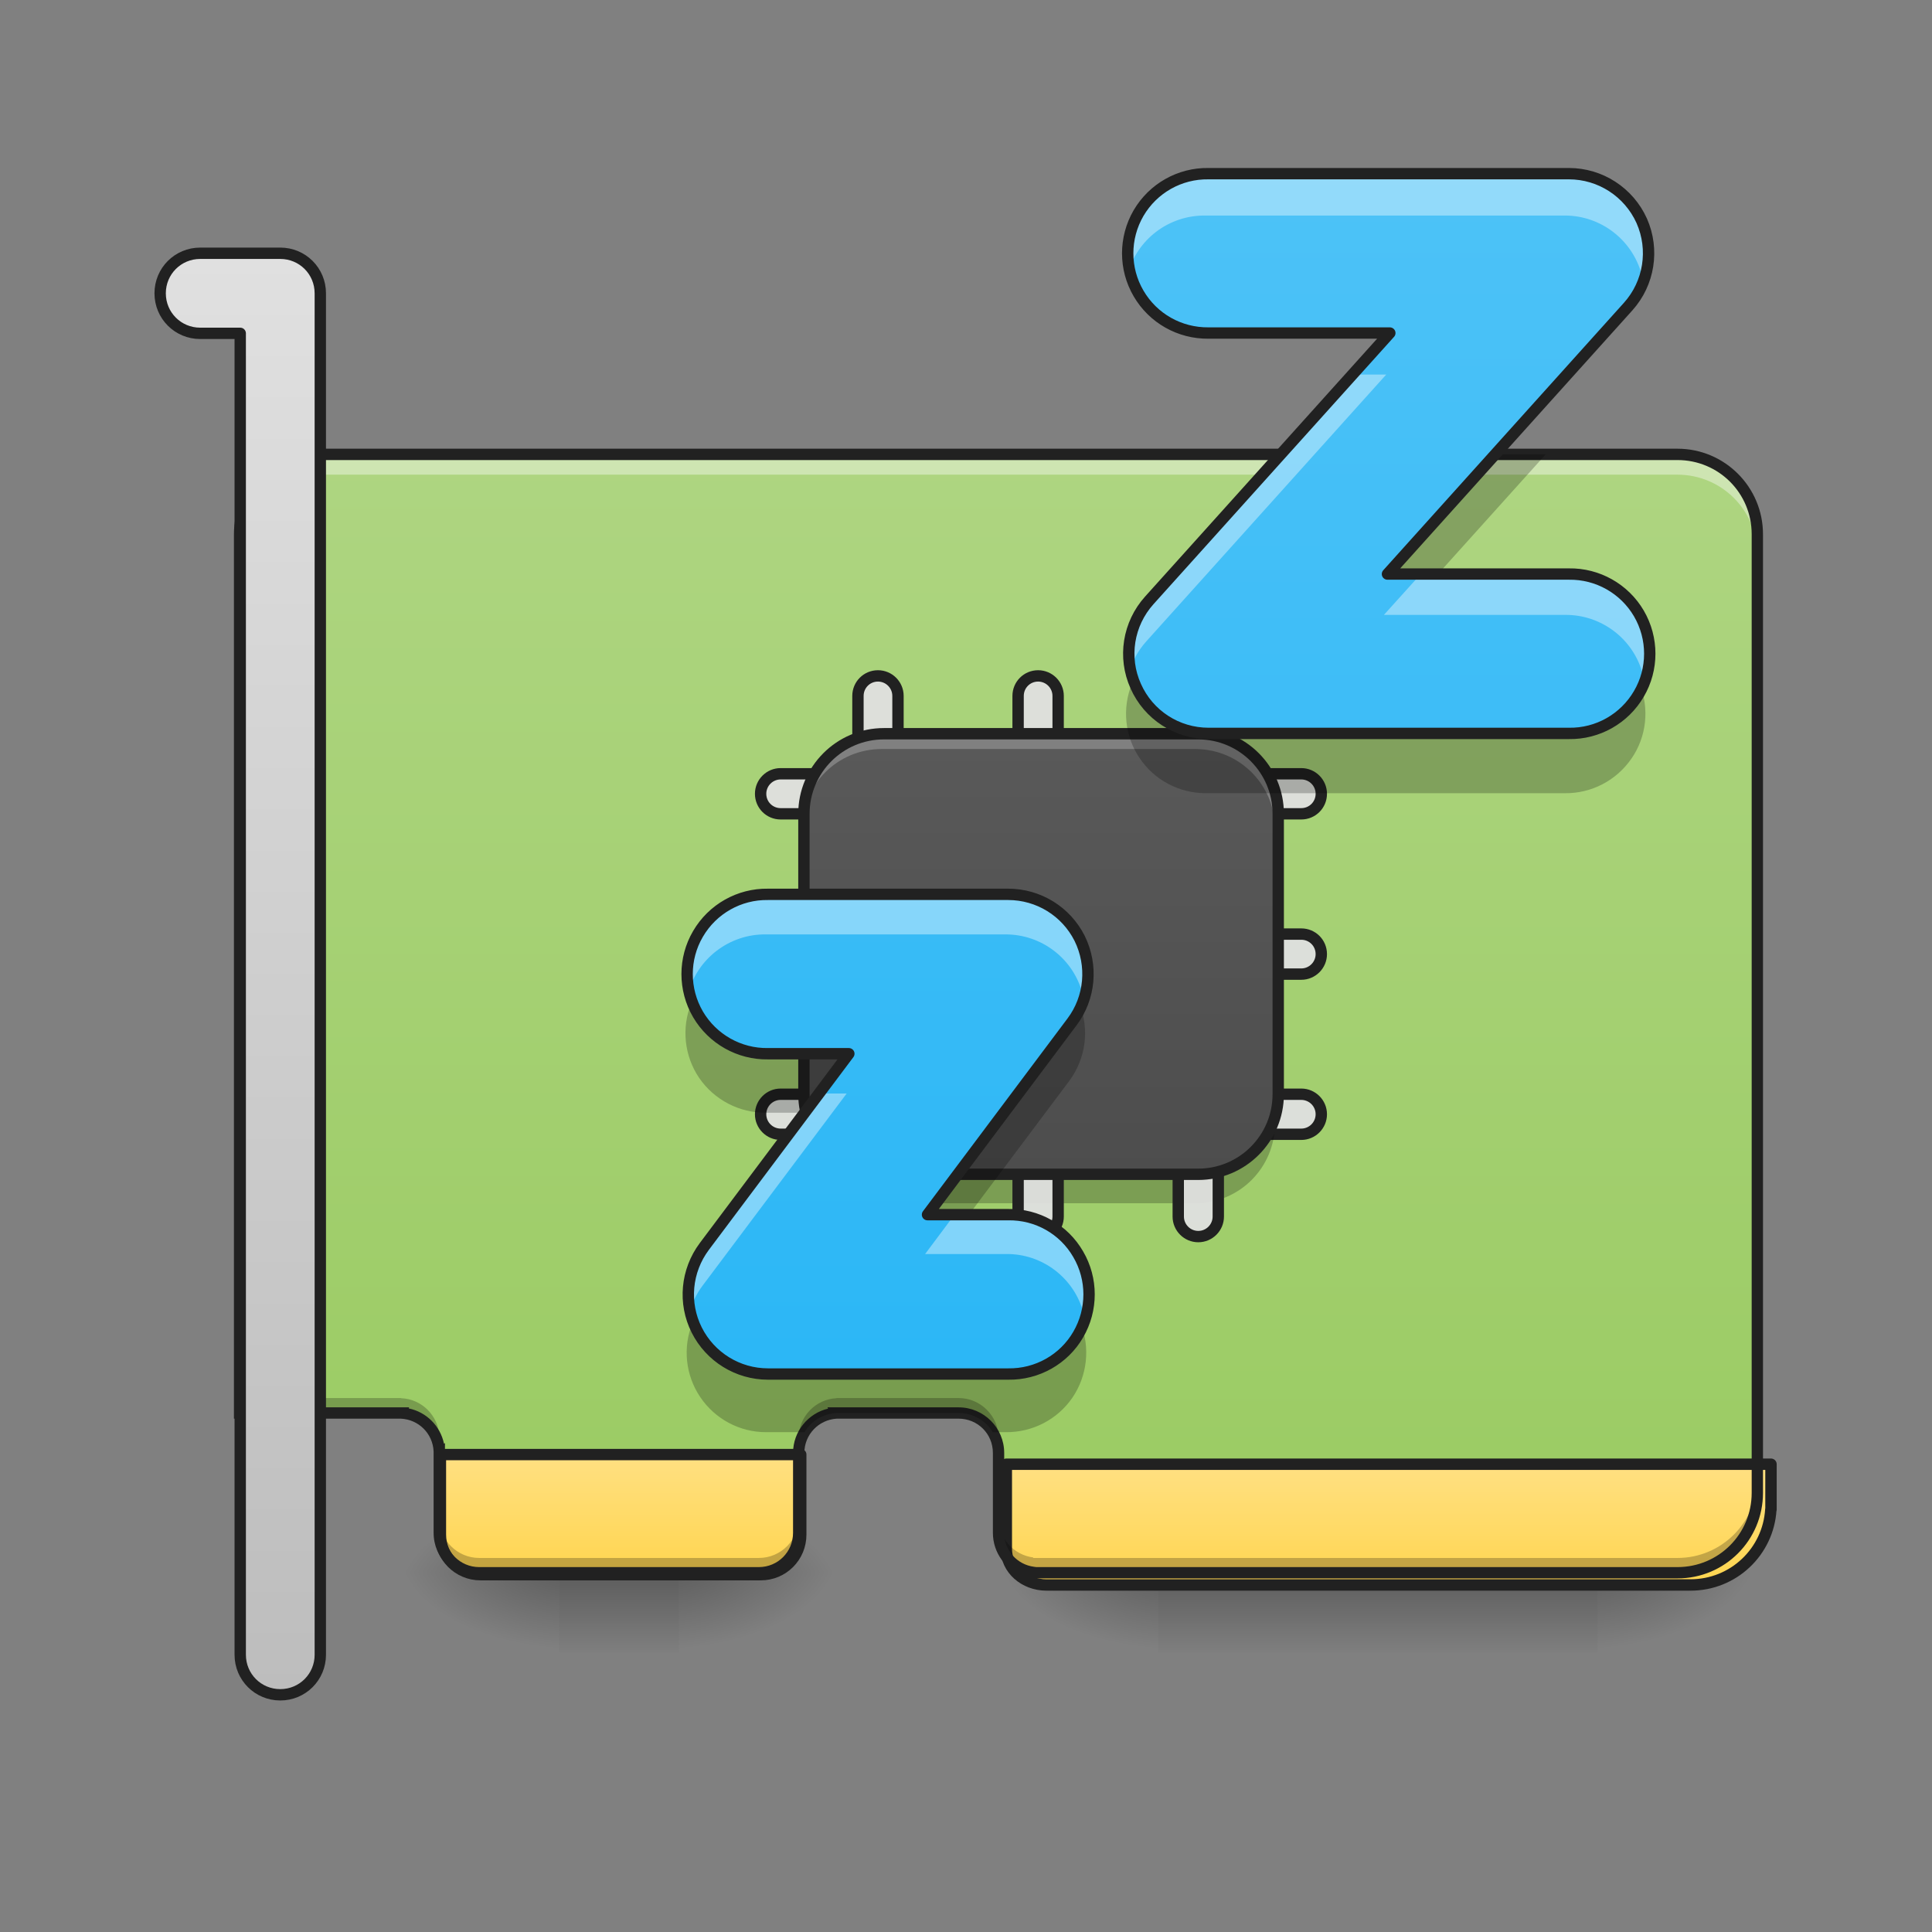 <?xml version="1.0" encoding="UTF-8"?>
<svg xmlns="http://www.w3.org/2000/svg" xmlns:xlink="http://www.w3.org/1999/xlink" width="48px" height="48px" viewBox="0 0 48 48" version="1.1">
<rect x="0" y="0" width="48" height="48" fill="#808080" stroke="none"/>
<defs>
<linearGradient id="linear0" gradientUnits="userSpaceOnUse" x1="349.25" y1="233.5" x2="349.25" y2="254.667" gradientTransform="matrix(0.094,0,0,0.094,-1.985,17.181)">
<stop offset="0" style="stop-color:rgb(0%,0%,0%);stop-opacity:0.275;"/>
<stop offset="1" style="stop-color:rgb(0%,0%,0%);stop-opacity:0;"/>
</linearGradient>
<radialGradient id="radial0" gradientUnits="userSpaceOnUse" cx="450.909" cy="189.579" fx="450.909" fy="189.579" r="21.167" gradientTransform="matrix(0,-0.117,-0.211,-0,79.188,92.416)">
<stop offset="0" style="stop-color:rgb(0%,0%,0%);stop-opacity:0.314;"/>
<stop offset="0.222" style="stop-color:rgb(0%,0%,0%);stop-opacity:0.275;"/>
<stop offset="1" style="stop-color:rgb(0%,0%,0%);stop-opacity:0;"/>
</radialGradient>
<radialGradient id="radial1" gradientUnits="userSpaceOnUse" cx="450.909" cy="189.579" fx="450.909" fy="189.579" r="21.167" gradientTransform="matrix(-0,0.117,0.211,0,-10.721,-14.268)">
<stop offset="0" style="stop-color:rgb(0%,0%,0%);stop-opacity:0.314;"/>
<stop offset="0.222" style="stop-color:rgb(0%,0%,0%);stop-opacity:0.275;"/>
<stop offset="1" style="stop-color:rgb(0%,0%,0%);stop-opacity:0;"/>
</radialGradient>
<radialGradient id="radial2" gradientUnits="userSpaceOnUse" cx="450.909" cy="189.579" fx="450.909" fy="189.579" r="21.167" gradientTransform="matrix(-0,-0.117,0.211,-0,-10.721,92.416)">
<stop offset="0" style="stop-color:rgb(0%,0%,0%);stop-opacity:0.314;"/>
<stop offset="0.222" style="stop-color:rgb(0%,0%,0%);stop-opacity:0.275;"/>
<stop offset="1" style="stop-color:rgb(0%,0%,0%);stop-opacity:0;"/>
</radialGradient>
<radialGradient id="radial3" gradientUnits="userSpaceOnUse" cx="450.909" cy="189.579" fx="450.909" fy="189.579" r="21.167" gradientTransform="matrix(0,0.117,-0.211,0,79.188,-14.268)">
<stop offset="0" style="stop-color:rgb(0%,0%,0%);stop-opacity:0.314;"/>
<stop offset="0.222" style="stop-color:rgb(0%,0%,0%);stop-opacity:0.275;"/>
<stop offset="1" style="stop-color:rgb(0%,0%,0%);stop-opacity:0;"/>
</radialGradient>
<linearGradient id="linear1" gradientUnits="userSpaceOnUse" x1="349.25" y1="233.5" x2="349.25" y2="254.667" gradientTransform="matrix(0.094,0,0,0.094,-16.869,17.181)">
<stop offset="0" style="stop-color:rgb(0%,0%,0%);stop-opacity:0.275;"/>
<stop offset="1" style="stop-color:rgb(0%,0%,0%);stop-opacity:0;"/>
</linearGradient>
<radialGradient id="radial4" gradientUnits="userSpaceOnUse" cx="450.909" cy="189.579" fx="450.909" fy="189.579" r="21.167" gradientTransform="matrix(0,-0.117,-0.211,-0,56.366,92.416)">
<stop offset="0" style="stop-color:rgb(0%,0%,0%);stop-opacity:0.314;"/>
<stop offset="0.222" style="stop-color:rgb(0%,0%,0%);stop-opacity:0.275;"/>
<stop offset="1" style="stop-color:rgb(0%,0%,0%);stop-opacity:0;"/>
</radialGradient>
<radialGradient id="radial5" gradientUnits="userSpaceOnUse" cx="450.909" cy="189.579" fx="450.909" fy="189.579" r="21.167" gradientTransform="matrix(-0,0.117,0.211,0,-25.605,-14.268)">
<stop offset="0" style="stop-color:rgb(0%,0%,0%);stop-opacity:0.314;"/>
<stop offset="0.222" style="stop-color:rgb(0%,0%,0%);stop-opacity:0.275;"/>
<stop offset="1" style="stop-color:rgb(0%,0%,0%);stop-opacity:0;"/>
</radialGradient>
<radialGradient id="radial6" gradientUnits="userSpaceOnUse" cx="450.909" cy="189.579" fx="450.909" fy="189.579" r="21.167" gradientTransform="matrix(-0,-0.117,0.211,-0,-25.605,92.416)">
<stop offset="0" style="stop-color:rgb(0%,0%,0%);stop-opacity:0.314;"/>
<stop offset="0.222" style="stop-color:rgb(0%,0%,0%);stop-opacity:0.275;"/>
<stop offset="1" style="stop-color:rgb(0%,0%,0%);stop-opacity:0;"/>
</radialGradient>
<radialGradient id="radial7" gradientUnits="userSpaceOnUse" cx="450.909" cy="189.579" fx="450.909" fy="189.579" r="21.167" gradientTransform="matrix(0,0.117,-0.211,0,56.366,-14.268)">
<stop offset="0" style="stop-color:rgb(0%,0%,0%);stop-opacity:0.314;"/>
<stop offset="0.222" style="stop-color:rgb(0%,0%,0%);stop-opacity:0.275;"/>
<stop offset="1" style="stop-color:rgb(0%,0%,0%);stop-opacity:0;"/>
</radialGradient>
<linearGradient id="linear2" gradientUnits="userSpaceOnUse" x1="211.667" y1="170" x2="211.667" y2="-94.583" gradientTransform="matrix(0.094,0,0,0.094,-0.992,20.158)">
<stop offset="0" style="stop-color:rgb(61.176%,80%,39.608%);stop-opacity:1;"/>
<stop offset="1" style="stop-color:rgb(68.235%,83.529%,50.588%);stop-opacity:1;"/>
</linearGradient>
<linearGradient id="linear3" gradientUnits="userSpaceOnUse" x1="298.685" y1="201.75" x2="298.685" y2="170" gradientTransform="matrix(2.25,0,0,1,-502.708,0)">
<stop offset="0" style="stop-color:rgb(100%,83.529%,30.98%);stop-opacity:1;"/>
<stop offset="1" style="stop-color:rgb(100%,87.843%,50.98%);stop-opacity:1;"/>
</linearGradient>
<linearGradient id="linear4" gradientUnits="userSpaceOnUse" x1="298.685" y1="201.75" x2="298.685" y2="170" gradientTransform="matrix(8.504,0,0,3.78,-1340,812.599)">
<stop offset="0" style="stop-color:rgb(100%,83.529%,30.98%);stop-opacity:1;"/>
<stop offset="1" style="stop-color:rgb(100%,87.843%,50.98%);stop-opacity:1;"/>
</linearGradient>
<linearGradient id="linear5" gradientUnits="userSpaceOnUse" x1="254" y1="201.75" x2="254" y2="-94.583" gradientTransform="matrix(0.094,0,0,0.094,0.992,20.158)">
<stop offset="0" style="stop-color:rgb(25.882%,25.882%,25.882%);stop-opacity:1;"/>
<stop offset="1" style="stop-color:rgb(38.039%,38.039%,38.039%);stop-opacity:1;"/>
</linearGradient>
<linearGradient id="linear6" gradientUnits="userSpaceOnUse" x1="84.667" y1="233.5" x2="84.667" y2="-147.5" gradientTransform="matrix(1,0,0,1,0,0)">
<stop offset="0" style="stop-color:rgb(74.118%,74.118%,74.118%);stop-opacity:1;"/>
<stop offset="1" style="stop-color:rgb(87.843%,87.843%,87.843%);stop-opacity:1;"/>
</linearGradient>
<linearGradient id="linear7" gradientUnits="userSpaceOnUse" x1="-1280" y1="1455.118" x2="-1280" y2="95.118" gradientTransform="matrix(0.025,0,0,0.025,61.701,0)">
<stop offset="0" style="stop-color:rgb(16.078%,71.373%,96.471%);stop-opacity:1;"/>
<stop offset="1" style="stop-color:rgb(30.98%,76.471%,96.863%);stop-opacity:1;"/>
</linearGradient>
</defs>
<g id="surface1">
<path style=" stroke:none;fill-rule:nonzero;fill:url(#linear0);" d="M 28.777 39.074 L 39.691 39.074 L 39.691 41.059 L 28.777 41.059 Z M 28.777 39.074 "/>
<path style=" stroke:none;fill-rule:nonzero;fill:url(#radial0);" d="M 39.691 39.074 L 43.66 39.074 L 43.66 37.09 L 39.691 37.09 Z M 39.691 39.074 "/>
<path style=" stroke:none;fill-rule:nonzero;fill:url(#radial1);" d="M 28.777 39.074 L 24.809 39.074 L 24.809 41.059 L 28.777 41.059 Z M 28.777 39.074 "/>
<path style=" stroke:none;fill-rule:nonzero;fill:url(#radial2);" d="M 28.777 39.074 L 24.809 39.074 L 24.809 37.09 L 28.777 37.09 Z M 28.777 39.074 "/>
<path style=" stroke:none;fill-rule:nonzero;fill:url(#radial3);" d="M 39.691 39.074 L 43.66 39.074 L 43.66 41.059 L 39.691 41.059 Z M 39.691 39.074 "/>
<path style=" stroke:none;fill-rule:nonzero;fill:url(#linear1);" d="M 13.891 39.074 L 16.867 39.074 L 16.867 41.059 L 13.891 41.059 Z M 13.891 39.074 "/>
<path style=" stroke:none;fill-rule:nonzero;fill:url(#radial4);" d="M 16.867 39.074 L 20.84 39.074 L 20.84 37.09 L 16.867 37.09 Z M 16.867 39.074 "/>
<path style=" stroke:none;fill-rule:nonzero;fill:url(#radial5);" d="M 13.891 39.074 L 9.922 39.074 L 9.922 41.059 L 13.891 41.059 Z M 13.891 39.074 "/>
<path style=" stroke:none;fill-rule:nonzero;fill:url(#radial6);" d="M 13.891 39.074 L 9.922 39.074 L 9.922 37.09 L 13.891 37.09 Z M 13.891 39.074 "/>
<path style=" stroke:none;fill-rule:nonzero;fill:url(#radial7);" d="M 16.867 39.074 L 20.84 39.074 L 20.84 41.059 L 16.867 41.059 Z M 16.867 39.074 "/>
<path style=" stroke:none;fill-rule:nonzero;fill:url(#linear2);" d="M 7.938 11.289 C 6.84 11.289 5.953 12.176 5.953 13.273 L 5.953 35.105 L 9.965 35.105 C 10.48 35.129 10.895 35.539 10.914 36.055 L 10.914 38.082 C 10.914 38.633 11.359 39.074 11.906 39.074 L 18.852 39.074 C 19.402 39.074 19.844 38.633 19.844 38.082 L 19.844 36.098 C 19.844 35.566 20.258 35.137 20.781 35.105 L 23.816 35.105 C 24.363 35.105 24.809 35.547 24.809 36.098 L 24.809 38.082 C 24.809 38.59 25.184 39.004 25.672 39.066 C 25.672 39.07 25.668 39.07 25.668 39.074 L 41.676 39.074 C 42.773 39.074 43.66 38.188 43.66 37.09 L 43.66 13.273 C 43.66 12.176 42.773 11.289 41.676 11.289 Z M 7.938 11.289 "/>
<path style=" stroke:none;fill-rule:nonzero;fill:rgb(100%,100%,100%);fill-opacity:0.392;" d="M 7.938 11.289 C 6.84 11.289 5.953 12.176 5.953 13.273 L 5.953 13.777 C 5.953 12.68 6.84 11.793 7.938 11.793 L 41.676 11.793 C 42.773 11.793 43.66 12.68 43.66 13.777 L 43.66 13.273 C 43.66 12.176 42.773 11.289 41.676 11.289 Z M 19.844 36.598 C 19.844 36.602 19.844 36.602 19.844 36.602 L 19.844 38.082 Z M 19.844 36.598 "/>
<path style="fill-rule:nonzero;fill:url(#linear3);stroke-width:3;stroke-linecap:round;stroke-linejoin:round;stroke:rgb(12.941%,12.941%,12.941%);stroke-opacity:1;stroke-miterlimit:4;" d="M 116.406 170.005 L 116.406 191.17 C 116.406 197.044 121.155 201.752 126.988 201.752 L 201.064 201.752 C 206.939 201.752 211.646 197.044 211.646 191.17 L 211.646 170.005 Z M 116.406 170.005 " transform="matrix(0.094,0,0,0.094,0,20.158)"/>
<path style="fill-rule:nonzero;fill:url(#linear4);stroke-width:11.339;stroke-linecap:round;stroke-linejoin:round;stroke:rgb(12.941%,12.941%,12.941%);stroke-opacity:1;stroke-miterlimit:4;" d="M 1000.062 1455.137 L 1000.062 1539.381 C 1000.062 1559.221 1017.856 1575.125 1040.058 1575.125 L 1679.997 1575.125 C 1722.67 1575.125 1757.313 1542.058 1759.832 1500.172 L 1759.99 1500.172 L 1759.99 1455.137 Z M 1000.062 1455.137 " transform="matrix(0.025,0,0,0.025,0,0)"/>
<path style="fill-rule:nonzero;fill:rgb(87.843%,87.843%,87.843%);fill-opacity:0.947;stroke-width:3;stroke-linecap:round;stroke-linejoin:round;stroke:rgb(12.941%,12.941%,12.941%);stroke-opacity:1;stroke-miterlimit:4;" d="M 195.772 -9.936 L 206.354 -9.936 C 209.312 -9.936 211.687 -7.561 211.687 -4.645 C 211.687 -1.687 209.312 0.646 206.354 0.646 L 195.772 0.646 C 192.856 0.646 190.481 -1.687 190.481 -4.645 C 190.481 -7.561 192.856 -9.936 195.772 -9.936 Z M 195.772 -9.936 " transform="matrix(0.094,0,0,0.094,0.992,20.158)"/>
<path style="fill-rule:nonzero;fill:rgb(87.843%,87.843%,87.843%);fill-opacity:0.947;stroke-width:3;stroke-linecap:round;stroke-linejoin:round;stroke:rgb(12.941%,12.941%,12.941%);stroke-opacity:1;stroke-miterlimit:4;" d="M 195.772 32.435 L 206.354 32.435 C 209.312 32.435 211.687 34.768 211.687 37.726 C 211.687 40.642 209.312 43.017 206.354 43.017 L 195.772 43.017 C 192.856 43.017 190.481 40.642 190.481 37.726 C 190.481 34.768 192.856 32.435 195.772 32.435 Z M 195.772 32.435 " transform="matrix(0.094,0,0,0.094,0.992,20.158)"/>
<path style="fill-rule:nonzero;fill:rgb(87.843%,87.843%,87.843%);fill-opacity:0.947;stroke-width:3;stroke-linecap:round;stroke-linejoin:round;stroke:rgb(12.941%,12.941%,12.941%);stroke-opacity:1;stroke-miterlimit:4;" d="M 195.772 74.764 L 206.354 74.764 C 209.312 74.764 211.687 77.139 211.687 80.055 C 211.687 82.972 209.312 85.346 206.354 85.346 L 195.772 85.346 C 192.856 85.346 190.481 82.972 190.481 80.055 C 190.481 77.139 192.856 74.764 195.772 74.764 Z M 195.772 74.764 " transform="matrix(0.094,0,0,0.094,0.992,20.158)"/>
<path style="fill-rule:nonzero;fill:rgb(87.843%,87.843%,87.843%);fill-opacity:0.947;stroke-width:3;stroke-linecap:round;stroke-linejoin:round;stroke:rgb(12.941%,12.941%,12.941%);stroke-opacity:1;stroke-miterlimit:4;" d="M 322.801 -9.936 L 333.384 -9.936 C 336.3 -9.936 338.675 -7.561 338.675 -4.645 C 338.675 -1.687 336.3 0.646 333.384 0.646 L 322.801 0.646 C 319.885 0.646 317.51 -1.687 317.51 -4.645 C 317.51 -7.561 319.885 -9.936 322.801 -9.936 Z M 322.801 -9.936 " transform="matrix(0.094,0,0,0.094,0.992,20.158)"/>
<path style="fill-rule:nonzero;fill:rgb(87.843%,87.843%,87.843%);fill-opacity:0.947;stroke-width:3;stroke-linecap:round;stroke-linejoin:round;stroke:rgb(12.941%,12.941%,12.941%);stroke-opacity:1;stroke-miterlimit:4;" d="M 322.801 32.435 L 333.384 32.435 C 336.3 32.435 338.675 34.768 338.675 37.726 C 338.675 40.642 336.3 43.017 333.384 43.017 L 322.801 43.017 C 319.885 43.017 317.51 40.642 317.51 37.726 C 317.51 34.768 319.885 32.435 322.801 32.435 Z M 322.801 32.435 " transform="matrix(0.094,0,0,0.094,0.992,20.158)"/>
<path style="fill-rule:nonzero;fill:rgb(87.843%,87.843%,87.843%);fill-opacity:0.947;stroke-width:3;stroke-linecap:round;stroke-linejoin:round;stroke:rgb(12.941%,12.941%,12.941%);stroke-opacity:1;stroke-miterlimit:4;" d="M 322.801 74.764 L 333.384 74.764 C 336.3 74.764 338.675 77.139 338.675 80.055 C 338.675 82.972 336.3 85.346 333.384 85.346 L 322.801 85.346 C 319.885 85.346 317.51 82.972 317.51 80.055 C 317.51 77.139 319.885 74.764 322.801 74.764 Z M 322.801 74.764 " transform="matrix(0.094,0,0,0.094,0.992,20.158)"/>
<path style=" stroke:none;fill-rule:nonzero;fill:rgb(0%,0%,0%);fill-opacity:0.235;" d="M 19.922 27.168 L 19.922 27.91 C 19.922 29.012 20.809 29.895 21.906 29.895 L 29.691 29.895 C 30.793 29.895 31.676 29.012 31.676 27.91 L 31.676 27.168 C 31.676 28.266 30.793 29.152 29.691 29.152 L 21.906 29.152 C 20.809 29.152 19.922 28.266 19.922 27.168 Z M 19.922 27.168 "/>
<path style="fill-rule:nonzero;fill:rgb(87.843%,87.843%,87.843%);fill-opacity:0.947;stroke-width:3;stroke-linecap:round;stroke-linejoin:round;stroke:rgb(12.941%,12.941%,12.941%);stroke-opacity:1;stroke-miterlimit:4;" d="M 195.774 -9.928 L 206.356 -9.928 C 209.314 -9.928 211.648 -7.553 211.648 -4.636 C 211.648 -1.72 209.314 0.655 206.356 0.655 L 195.774 0.655 C 192.858 0.655 190.483 -1.72 190.483 -4.636 C 190.483 -7.553 192.858 -9.928 195.774 -9.928 Z M 195.774 -9.928 " transform="matrix(0,0.094,-0.094,0,29.335,-1.113)"/>
<path style="fill-rule:nonzero;fill:rgb(87.843%,87.843%,87.843%);fill-opacity:0.947;stroke-width:3;stroke-linecap:round;stroke-linejoin:round;stroke:rgb(12.941%,12.941%,12.941%);stroke-opacity:1;stroke-miterlimit:4;" d="M 195.774 32.402 L 206.356 32.402 C 209.314 32.402 211.648 34.777 211.648 37.693 C 211.648 40.651 209.314 42.984 206.356 42.984 L 195.774 42.984 C 192.858 42.984 190.483 40.651 190.483 37.693 C 190.483 34.777 192.858 32.402 195.774 32.402 Z M 195.774 32.402 " transform="matrix(0,0.094,-0.094,0,29.335,-1.113)"/>
<path style="fill-rule:nonzero;fill:rgb(87.843%,87.843%,87.843%);fill-opacity:0.947;stroke-width:3;stroke-linecap:round;stroke-linejoin:round;stroke:rgb(12.941%,12.941%,12.941%);stroke-opacity:1;stroke-miterlimit:4;" d="M 195.774 74.731 L 206.356 74.731 C 209.314 74.731 211.648 77.106 211.648 80.022 C 211.648 82.98 209.314 85.313 206.356 85.313 L 195.774 85.313 C 192.858 85.313 190.483 82.98 190.483 80.022 C 190.483 77.106 192.858 74.731 195.774 74.731 Z M 195.774 74.731 " transform="matrix(0,0.094,-0.094,0,29.335,-1.113)"/>
<path style="fill-rule:nonzero;fill:rgb(87.843%,87.843%,87.843%);fill-opacity:0.947;stroke-width:3;stroke-linecap:round;stroke-linejoin:round;stroke:rgb(12.941%,12.941%,12.941%);stroke-opacity:1;stroke-miterlimit:4;" d="M 322.804 -9.928 L 333.386 -9.928 C 336.302 -9.928 338.677 -7.553 338.677 -4.636 C 338.677 -1.72 336.302 0.655 333.386 0.655 L 322.804 0.655 C 319.887 0.655 317.512 -1.72 317.512 -4.636 C 317.512 -7.553 319.887 -9.928 322.804 -9.928 Z M 322.804 -9.928 " transform="matrix(0,0.094,-0.094,0,29.335,-1.113)"/>
<path style="fill-rule:nonzero;fill:rgb(87.843%,87.843%,87.843%);fill-opacity:0.947;stroke-width:3;stroke-linecap:round;stroke-linejoin:round;stroke:rgb(12.941%,12.941%,12.941%);stroke-opacity:1;stroke-miterlimit:4;" d="M 322.804 32.402 L 333.386 32.402 C 336.302 32.402 338.677 34.777 338.677 37.693 C 338.677 40.651 336.302 42.984 333.386 42.984 L 322.804 42.984 C 319.887 42.984 317.512 40.651 317.512 37.693 C 317.512 34.777 319.887 32.402 322.804 32.402 Z M 322.804 32.402 " transform="matrix(0,0.094,-0.094,0,29.335,-1.113)"/>
<path style="fill-rule:nonzero;fill:rgb(87.843%,87.843%,87.843%);fill-opacity:0.947;stroke-width:3;stroke-linecap:round;stroke-linejoin:round;stroke:rgb(12.941%,12.941%,12.941%);stroke-opacity:1;stroke-miterlimit:4;" d="M 322.804 74.731 L 333.386 74.731 C 336.302 74.731 338.677 77.106 338.677 80.022 C 338.677 82.98 336.302 85.313 333.386 85.313 L 322.804 85.313 C 319.887 85.313 317.512 82.98 317.512 80.022 C 317.512 77.106 319.887 74.731 322.804 74.731 Z M 322.804 74.731 " transform="matrix(0,0.094,-0.094,0,29.335,-1.113)"/>
<path style=" stroke:none;fill-rule:nonzero;fill:url(#linear5);" d="M 21.906 18.234 L 29.691 18.234 C 30.789 18.234 31.676 19.125 31.676 20.219 L 31.676 27.168 C 31.676 28.262 30.789 29.152 29.691 29.152 L 21.906 29.152 C 20.809 29.152 19.922 28.262 19.922 27.168 L 19.922 20.219 C 19.922 19.125 20.809 18.234 21.906 18.234 Z M 21.906 18.234 "/>
<path style=" stroke:none;fill-rule:nonzero;fill:rgb(100%,100%,100%);fill-opacity:0.235;" d="M 21.906 18.234 C 20.809 18.234 19.922 19.121 19.922 20.219 L 19.922 20.594 C 19.922 19.492 20.809 18.609 21.906 18.609 L 29.691 18.609 C 30.793 18.609 31.676 19.492 31.676 20.594 L 31.676 20.219 C 31.676 19.121 30.793 18.234 29.691 18.234 Z M 21.906 18.234 "/>
<path style=" stroke:none;fill-rule:nonzero;fill:rgb(0%,0%,0%);fill-opacity:0.235;" d="M 20.781 34.734 C 20.781 34.738 20.781 34.738 20.781 34.738 C 20.258 34.766 19.844 35.195 19.844 35.727 L 19.844 37.711 C 19.844 38.262 19.402 38.707 18.852 38.707 L 11.906 38.707 C 11.359 38.707 10.918 38.262 10.914 37.715 L 10.914 38.082 C 10.914 38.633 11.359 39.074 11.906 39.074 L 18.852 39.074 C 19.402 39.074 19.844 38.633 19.844 38.082 L 19.844 36.098 C 19.844 35.566 20.258 35.137 20.781 35.105 L 23.816 35.105 C 24.363 35.105 24.809 35.547 24.809 36.098 L 24.809 35.727 C 24.809 35.18 24.363 34.734 23.816 34.734 Z M 5.953 34.734 L 5.953 35.105 L 9.965 35.105 C 10.48 35.129 10.895 35.539 10.914 36.055 L 10.914 35.688 C 10.895 35.172 10.48 34.758 9.965 34.738 C 9.965 34.738 9.965 34.738 9.965 34.734 Z M 43.66 36.719 C 43.66 37.82 42.773 38.707 41.676 38.707 L 25.668 38.707 C 25.668 38.703 25.672 38.699 25.672 38.695 C 25.184 38.633 24.809 38.219 24.809 37.711 L 24.809 38.082 C 24.809 38.59 25.184 39.004 25.672 39.066 C 25.672 39.07 25.668 39.07 25.668 39.074 L 41.676 39.074 C 42.773 39.074 43.66 38.188 43.66 37.09 Z M 43.66 36.719 "/>
<path style=" stroke:none;fill-rule:nonzero;fill:rgb(12.941%,12.941%,12.941%);fill-opacity:1;" d="M 7.938 11.148 C 6.762 11.148 5.812 12.102 5.812 13.273 L 5.812 35.246 L 9.957 35.246 C 10.402 35.266 10.754 35.617 10.773 36.062 L 10.773 38.082 C 10.773 38.707 11.281 39.215 11.906 39.215 L 18.852 39.215 C 19.48 39.215 19.984 38.707 19.984 38.082 L 19.984 36.098 C 19.984 35.641 20.34 35.273 20.789 35.246 L 23.816 35.246 C 24.289 35.246 24.668 35.621 24.668 36.098 L 24.668 38.082 C 24.668 38.586 24.996 39.016 25.453 39.16 L 25.426 39.215 L 41.676 39.215 C 42.852 39.215 43.801 38.266 43.801 37.09 L 43.801 13.273 C 43.801 12.102 42.852 11.148 41.676 11.148 Z M 7.938 11.43 L 41.676 11.43 C 42.699 11.43 43.52 12.25 43.52 13.273 L 43.52 37.09 C 43.52 38.113 42.699 38.934 41.676 38.934 L 25.746 38.934 L 25.688 38.926 C 25.27 38.871 24.949 38.52 24.949 38.082 L 24.949 36.098 C 24.949 35.473 24.441 34.965 23.816 34.965 L 20.559 34.965 L 20.574 34.996 C 20.078 35.113 19.703 35.562 19.703 36.098 L 19.703 38.082 C 19.703 38.555 19.328 38.934 18.852 38.934 L 11.906 38.934 C 11.434 38.934 11.055 38.555 11.055 38.082 L 11.055 35.855 L 11.031 35.867 C 10.938 35.426 10.594 35.082 10.156 34.992 L 10.164 34.965 L 6.094 34.965 L 6.094 13.273 C 6.094 12.25 6.914 11.43 7.938 11.43 Z M 7.938 11.43 "/>
<path style="fill-rule:nonzero;fill:url(#linear6);stroke-width:3;stroke-linecap:round;stroke-linejoin:round;stroke:rgb(12.941%,12.941%,12.941%);stroke-opacity:1;stroke-miterlimit:4;" d="M 52.912 -147.506 C 47.037 -147.506 42.329 -142.799 42.329 -136.924 C 42.329 -131.05 47.037 -126.342 52.912 -126.342 L 63.494 -126.342 L 63.494 222.917 C 63.494 228.791 68.202 233.499 74.076 233.499 C 79.951 233.499 84.659 228.791 84.659 222.917 L 84.659 -136.924 C 84.659 -142.799 79.951 -147.506 74.076 -147.506 Z M 52.912 -147.506 " transform="matrix(0.094,0,0,0.094,0,20.158)"/>
<path style="fill:none;stroke-width:3;stroke-linecap:round;stroke-linejoin:round;stroke:rgb(12.941%,12.941%,12.941%);stroke-opacity:1;stroke-miterlimit:4;" d="M 233.644 -20.519 L 316.678 -20.519 C 328.385 -20.519 337.843 -11.019 337.843 0.646 L 337.843 74.764 C 337.843 86.43 328.385 95.929 316.678 95.929 L 233.644 95.929 C 221.937 95.929 212.48 86.43 212.48 74.764 L 212.48 0.646 C 212.48 -11.019 221.937 -20.519 233.644 -20.519 Z M 233.644 -20.519 " transform="matrix(0.094,0,0,0.094,0,20.158)"/>
<path style=" stroke:none;fill-rule:nonzero;fill:url(#linear7);" d="M 29.949 4.355 C 29.234 4.344 28.574 4.719 28.215 5.332 C 27.855 5.949 27.855 6.711 28.215 7.324 C 28.574 7.941 29.234 8.312 29.949 8.305 L 34.441 8.305 L 28.48 14.93 C 27.957 15.512 27.824 16.344 28.145 17.055 C 28.461 17.77 29.168 18.227 29.949 18.227 L 38.879 18.227 C 39.59 18.238 40.254 17.863 40.613 17.246 C 40.973 16.633 40.973 15.871 40.613 15.254 C 40.254 14.641 39.59 14.266 38.879 14.277 L 34.383 14.277 L 40.348 7.648 C 40.867 7.07 41 6.238 40.684 5.523 C 40.363 4.812 39.656 4.355 38.879 4.355 Z M 19.031 22.215 C 18.32 22.203 17.656 22.578 17.297 23.195 C 16.938 23.809 16.938 24.57 17.297 25.188 C 17.656 25.801 18.32 26.176 19.031 26.164 L 21.035 26.164 L 17.453 30.941 C 17.004 31.543 16.93 32.344 17.266 33.012 C 17.602 33.68 18.285 34.102 19.031 34.102 L 24.984 34.102 C 25.699 34.113 26.363 33.738 26.719 33.125 C 27.078 32.508 27.078 31.746 26.719 31.133 C 26.363 30.516 25.699 30.141 24.984 30.152 L 22.984 30.152 L 26.566 25.375 C 27.016 24.777 27.086 23.977 26.754 23.305 C 26.418 22.637 25.734 22.215 24.984 22.215 Z M 19.031 22.215 "/>
<path style=" stroke:none;fill-rule:nonzero;fill:rgb(100%,100%,100%);fill-opacity:0.392;" d="M 29.949 4.355 C 29.332 4.344 28.746 4.625 28.367 5.113 C 27.984 5.598 27.855 6.23 28.012 6.828 C 28.242 5.949 29.039 5.344 29.949 5.355 L 38.879 5.355 C 39.773 5.355 40.559 5.961 40.789 6.828 C 40.941 6.238 40.812 5.605 40.441 5.121 C 40.066 4.637 39.488 4.355 38.879 4.355 Z M 33.543 9.305 L 28.48 14.93 C 28.035 15.426 27.867 16.109 28.039 16.754 C 28.117 16.449 28.27 16.168 28.48 15.934 L 34.441 9.305 Z M 35.285 14.277 L 34.383 15.277 L 38.879 15.277 C 39.785 15.266 40.586 15.875 40.816 16.754 C 40.973 16.156 40.84 15.52 40.461 15.035 C 40.082 14.547 39.496 14.27 38.879 14.277 Z M 19.031 22.215 C 18.414 22.207 17.832 22.488 17.449 22.973 C 17.07 23.457 16.938 24.094 17.094 24.691 C 17.324 23.812 18.125 23.203 19.031 23.215 L 24.984 23.215 C 25.883 23.215 26.668 23.82 26.895 24.688 C 27.051 24.098 26.922 23.469 26.547 22.984 C 26.176 22.5 25.598 22.215 24.984 22.215 Z M 20.285 27.168 L 17.453 30.941 C 17.09 31.426 16.969 32.047 17.121 32.629 C 17.188 32.383 17.301 32.148 17.453 31.945 L 21.035 27.168 Z M 23.734 30.152 L 22.984 31.156 L 24.984 31.156 C 25.895 31.141 26.691 31.75 26.922 32.629 C 27.078 32.031 26.949 31.398 26.57 30.91 C 26.188 30.426 25.602 30.145 24.984 30.152 Z M 23.734 30.152 "/>
<path style=" stroke:none;fill-rule:nonzero;fill:rgb(0%,0%,0%);fill-opacity:0.235;" d="M 37.062 11.289 L 34.383 14.266 L 35.723 14.266 L 38.402 11.289 Z M 28.121 16.988 C 27.875 17.598 27.945 18.289 28.312 18.832 C 28.676 19.379 29.289 19.703 29.949 19.707 L 38.879 19.707 C 39.539 19.715 40.16 19.391 40.535 18.844 C 40.91 18.301 40.984 17.602 40.734 16.988 C 40.43 17.742 39.691 18.23 38.879 18.219 L 29.949 18.219 C 29.145 18.215 28.422 17.73 28.121 16.988 Z M 17.176 24.922 C 16.926 25.535 17 26.234 17.371 26.781 C 17.746 27.328 18.371 27.652 19.031 27.645 L 19.918 27.645 L 21.035 26.156 L 19.031 26.156 C 18.219 26.168 17.48 25.676 17.176 24.922 Z M 26.812 24.926 C 26.75 25.082 26.668 25.23 26.566 25.367 L 22.984 30.145 L 24.098 30.145 L 26.566 26.855 C 26.98 26.297 27.074 25.566 26.812 24.926 Z M 17.207 32.863 C 16.957 33.473 17.031 34.164 17.395 34.707 C 17.762 35.254 18.375 35.582 19.031 35.582 L 19.988 35.582 C 20.152 35.309 20.445 35.125 20.781 35.105 L 23.816 35.105 C 24.176 35.105 24.492 35.297 24.664 35.582 L 24.984 35.582 C 25.648 35.59 26.27 35.27 26.645 34.723 C 27.016 34.176 27.09 33.477 26.844 32.863 C 26.535 33.617 25.801 34.105 24.984 34.094 L 19.031 34.094 C 18.23 34.094 17.508 33.605 17.207 32.863 Z M 17.207 32.863 "/>
<path style="fill:none;stroke-width:3;stroke-linecap:round;stroke-linejoin:round;stroke:rgb(12.941%,12.941%,12.941%);stroke-opacity:1;stroke-miterlimit:4;" d="M 319.428 -168.546 C 311.804 -168.671 304.763 -164.671 300.93 -158.13 C 297.097 -151.548 297.097 -143.424 300.93 -136.882 C 304.763 -130.3 311.804 -126.342 319.428 -126.425 L 367.34 -126.425 L 303.763 -55.765 C 298.18 -49.557 296.763 -40.683 300.18 -33.101 C 303.554 -25.476 311.095 -20.602 319.428 -20.602 L 414.669 -20.602 C 422.251 -20.477 429.334 -24.477 433.167 -31.059 C 437 -37.6 437 -45.724 433.167 -52.307 C 429.334 -58.848 422.251 -62.848 414.669 -62.723 L 366.715 -62.723 L 430.334 -133.424 C 435.875 -139.591 437.292 -148.465 433.917 -156.089 C 430.501 -163.672 422.96 -168.546 414.669 -168.546 Z M 202.981 21.936 C 195.398 21.811 188.315 25.81 184.482 32.393 C 180.649 38.934 180.649 47.058 184.482 53.641 C 188.315 60.182 195.398 64.182 202.981 64.057 L 224.354 64.057 L 186.149 115.01 C 181.358 121.426 180.566 129.967 184.149 137.091 C 187.732 144.216 195.023 148.715 202.981 148.715 L 266.475 148.715 C 274.099 148.84 281.181 144.841 284.973 138.3 C 288.806 131.717 288.806 123.593 284.973 117.052 C 281.181 110.469 274.099 106.469 266.475 106.594 L 245.143 106.594 L 283.348 55.641 C 288.139 49.266 288.889 40.726 285.348 33.56 C 281.765 26.435 274.474 21.936 266.475 21.936 Z M 202.981 21.936 " transform="matrix(0.094,0,0,0.094,0,20.158)"/>
</g>
</svg>
